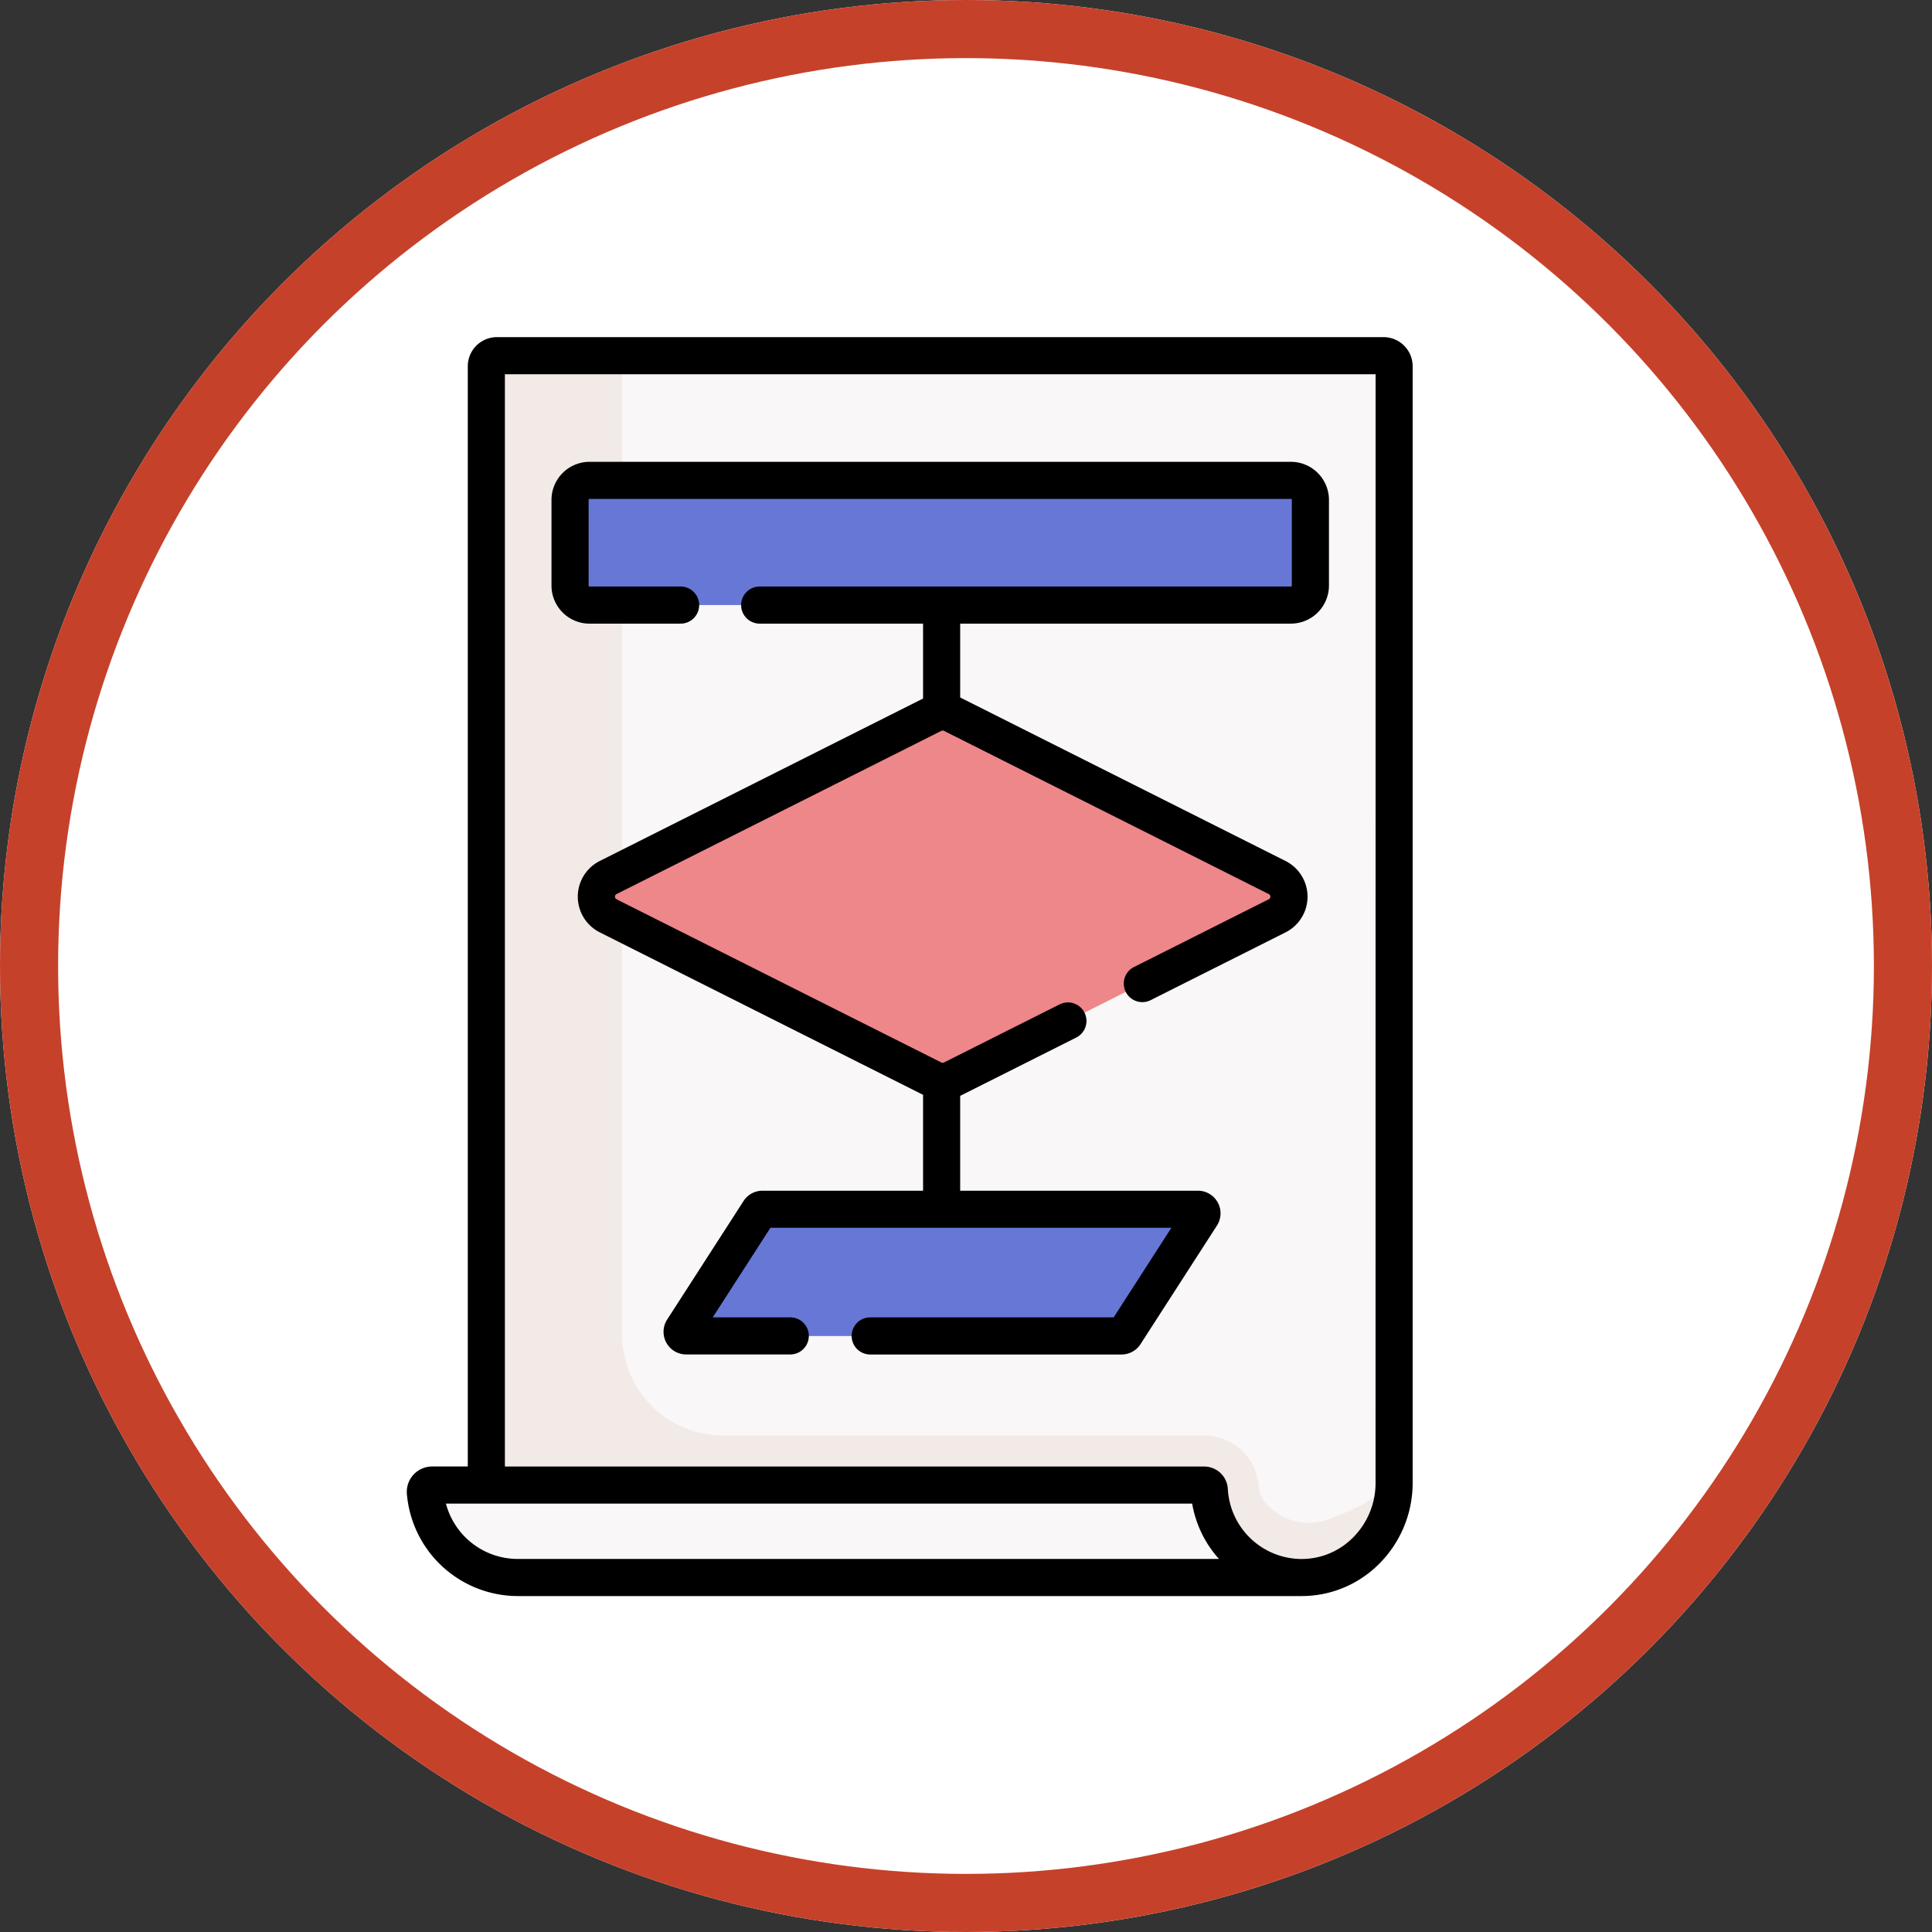 <svg xmlns="http://www.w3.org/2000/svg" width="133" height="133" viewBox="0 0 133 133">
  <rect x="0" y="0" width="133" height="133" fill="#333333" stroke="none"/>
  <g id="Grupo_134918" data-name="Grupo 134918" transform="translate(13122.5 -2842.977)">
    <g id="Grupo_134815" data-name="Grupo 134815" transform="translate(722.5 -1171)">
      <g id="Elipse_18470" data-name="Elipse 18470" transform="translate(-13845 4013.977)" fill="#fff" stroke="#c6412a" stroke-width="4">
        <circle cx="66.5" cy="66.5" r="66.5" stroke="none"/>
        <circle cx="66.5" cy="66.5" r="64.5" fill="none"/>
      </g>
      <g id="flujo-de-trabajo" transform="translate(-13832.343 4037.185)">
        <g id="Grupo_134747" data-name="Grupo 134747" transform="translate(15.343 0)">
          <g id="Grupo_134745" data-name="Grupo 134745" transform="translate(1.277 1.276)">
            <g id="Grupo_134744" data-name="Grupo 134744" transform="translate(4.199)">
              <g id="XMLID_222_" transform="translate(0 0)">
                <g id="Grupo_134743" data-name="Grupo 134743">
                  <path id="Trazado_194102" data-name="Trazado 194102" d="M86.758,2.249H25.717a.728.728,0,0,0-.727.727V80l7.576,6.365H81.119a6.451,6.451,0,0,0,6.365-6.491V2.976a.728.728,0,0,0-.727-.727Z" transform="translate(-24.99 -2.249)" fill="#f9f7f7"/>
                </g>
              </g>
              <path id="Trazado_194103" data-name="Trazado 194103" d="M83,82.344a3.91,3.91,0,0,1-4.219-.962,2.034,2.034,0,0,1-.616-1.226,3.752,3.752,0,0,0-3.755-3.566H41.3a6.958,6.958,0,0,1-6.958-6.958V2.249H25.717a.727.727,0,0,0-.727.727V80l7.576,6.365H81.119a6.451,6.451,0,0,0,6.365-6.491v-.378c-.655,1.24-2.854,2.249-4.486,2.851Z" transform="translate(-24.99 -2.249)" fill="#f2eae7"/>
              <path id="Trazado_194104" data-name="Trazado 194104" d="M84.768,25.957H36.495a1.344,1.344,0,0,1-1.344-1.344v-5.9a1.344,1.344,0,0,1,1.344-1.344H84.768a1.344,1.344,0,0,1,1.344,1.344v5.9a1.344,1.344,0,0,1-1.344,1.344Z" transform="translate(-29.384 -8.788)" fill="#6677d6"/>
              <path id="Trazado_194105" data-name="Trazado 194105" d="M38.734,17.373h-2.24a1.344,1.344,0,0,0-1.344,1.344v5.9a1.344,1.344,0,0,0,1.344,1.344h2.24Z" transform="translate(-29.384 -8.788)" fill="#6677d6"/>
              <path id="Trazado_194106" data-name="Trazado 194106" d="M62.841,70.734l22.368-11.24a1.474,1.474,0,0,0,0-2.634L62.841,45.62a1.473,1.473,0,0,0-1.323,0L39.15,56.86a1.474,1.474,0,0,0,0,2.634l22.368,11.24A1.473,1.473,0,0,0,62.841,70.734Z" transform="translate(-30.761 -20.934)" fill="#ee878a"/>
              <path id="Trazado_194107" data-name="Trazado 194107" d="M78.99,114.5H49.016a.281.281,0,0,1-.236-.433l5.258-8.158a.28.28,0,0,1,.236-.129H84.247a.281.281,0,0,1,.236.433l-5.258,8.158A.281.281,0,0,1,78.99,114.5Z" transform="translate(-35.257 -47.012)" fill="#6677d6"/>
            </g>
            <path id="Trazado_194108" data-name="Trazado 194108" d="M77.918,145.585H23.941a6.366,6.366,0,0,1-6.347-5.866.468.468,0,0,1,.47-.5H71.21a.352.352,0,0,1,.354.334,6.365,6.365,0,0,0,6.232,6.03l.121,0Z" transform="translate(-17.593 -61.473)" fill="#f9f7f7"/>
          </g>
          <g id="Grupo_134746" data-name="Grupo 134746">
            <path id="Trazado_194109" data-name="Trazado 194109" d="M82.587,0H21.546a2.006,2.006,0,0,0-2,2V77.746h-2.45a1.746,1.746,0,0,0-1.744,1.876,7.675,7.675,0,0,0,7.619,7.044h54a7.522,7.522,0,0,0,5.276-2.181A7.874,7.874,0,0,0,84.591,78.9V2a2.006,2.006,0,0,0-2-2ZM22.967,84.111A5.117,5.117,0,0,1,18.041,80.3H69.413a7.619,7.619,0,0,0,1.844,3.811ZM82.037,78.9a5.3,5.3,0,0,1-1.579,3.764,4.971,4.971,0,0,1-3.609,1.449,5.1,5.1,0,0,1-4.982-4.818,1.63,1.63,0,0,0-1.629-1.546H22.1V2.554h59.94Z" transform="translate(-15.343 0)"/>
            <path id="Trazado_194110" data-name="Trazado 194110" d="M35.522,26.262h6.267a1.277,1.277,0,1,0,0-2.554H35.522a.066.066,0,0,1-.066-.066v-5.9a.066.066,0,0,1,.066-.066H83.8a.066.066,0,0,1,.066.066v5.9a.066.066,0,0,1-.066.066H47.232a1.277,1.277,0,1,0,0,2.554H58.48v5.156L36.226,42.6a2.751,2.751,0,0,0,0,4.916L58.48,58.7v6.6H47.428a1.552,1.552,0,0,0-1.309.714l-5.258,8.158a1.558,1.558,0,0,0,1.309,2.4h7.168a1.277,1.277,0,1,0,0-2.554H44l3.973-6.165h27.6L71.6,74.021H54.841a1.277,1.277,0,1,0,0,2.554h17.3a1.551,1.551,0,0,0,1.309-.714L78.71,67.7A1.558,1.558,0,0,0,77.4,65.3H61.034V58.769l.03-.013,7.961-4a1.277,1.277,0,1,0-1.147-2.282l-7.961,4a.2.2,0,0,1-.176,0L37.373,45.234a.2.2,0,0,1,0-.351L59.74,33.643a.2.2,0,0,1,.177,0l22.368,11.24a.2.2,0,0,1,0,.351L73,49.9a1.277,1.277,0,1,0,1.147,2.282l9.284-4.665a2.751,2.751,0,0,0,0-4.916L61.064,31.361l-.03-.013V26.262H83.8a2.624,2.624,0,0,0,2.621-2.621v-5.9A2.624,2.624,0,0,0,83.8,15.123H35.522A2.624,2.624,0,0,0,32.9,17.744v5.9a2.623,2.623,0,0,0,2.621,2.62Z" transform="translate(-22.935 -6.539)"/>
          </g>
        </g>
      </g>
    </g>
  </g>
</svg>
